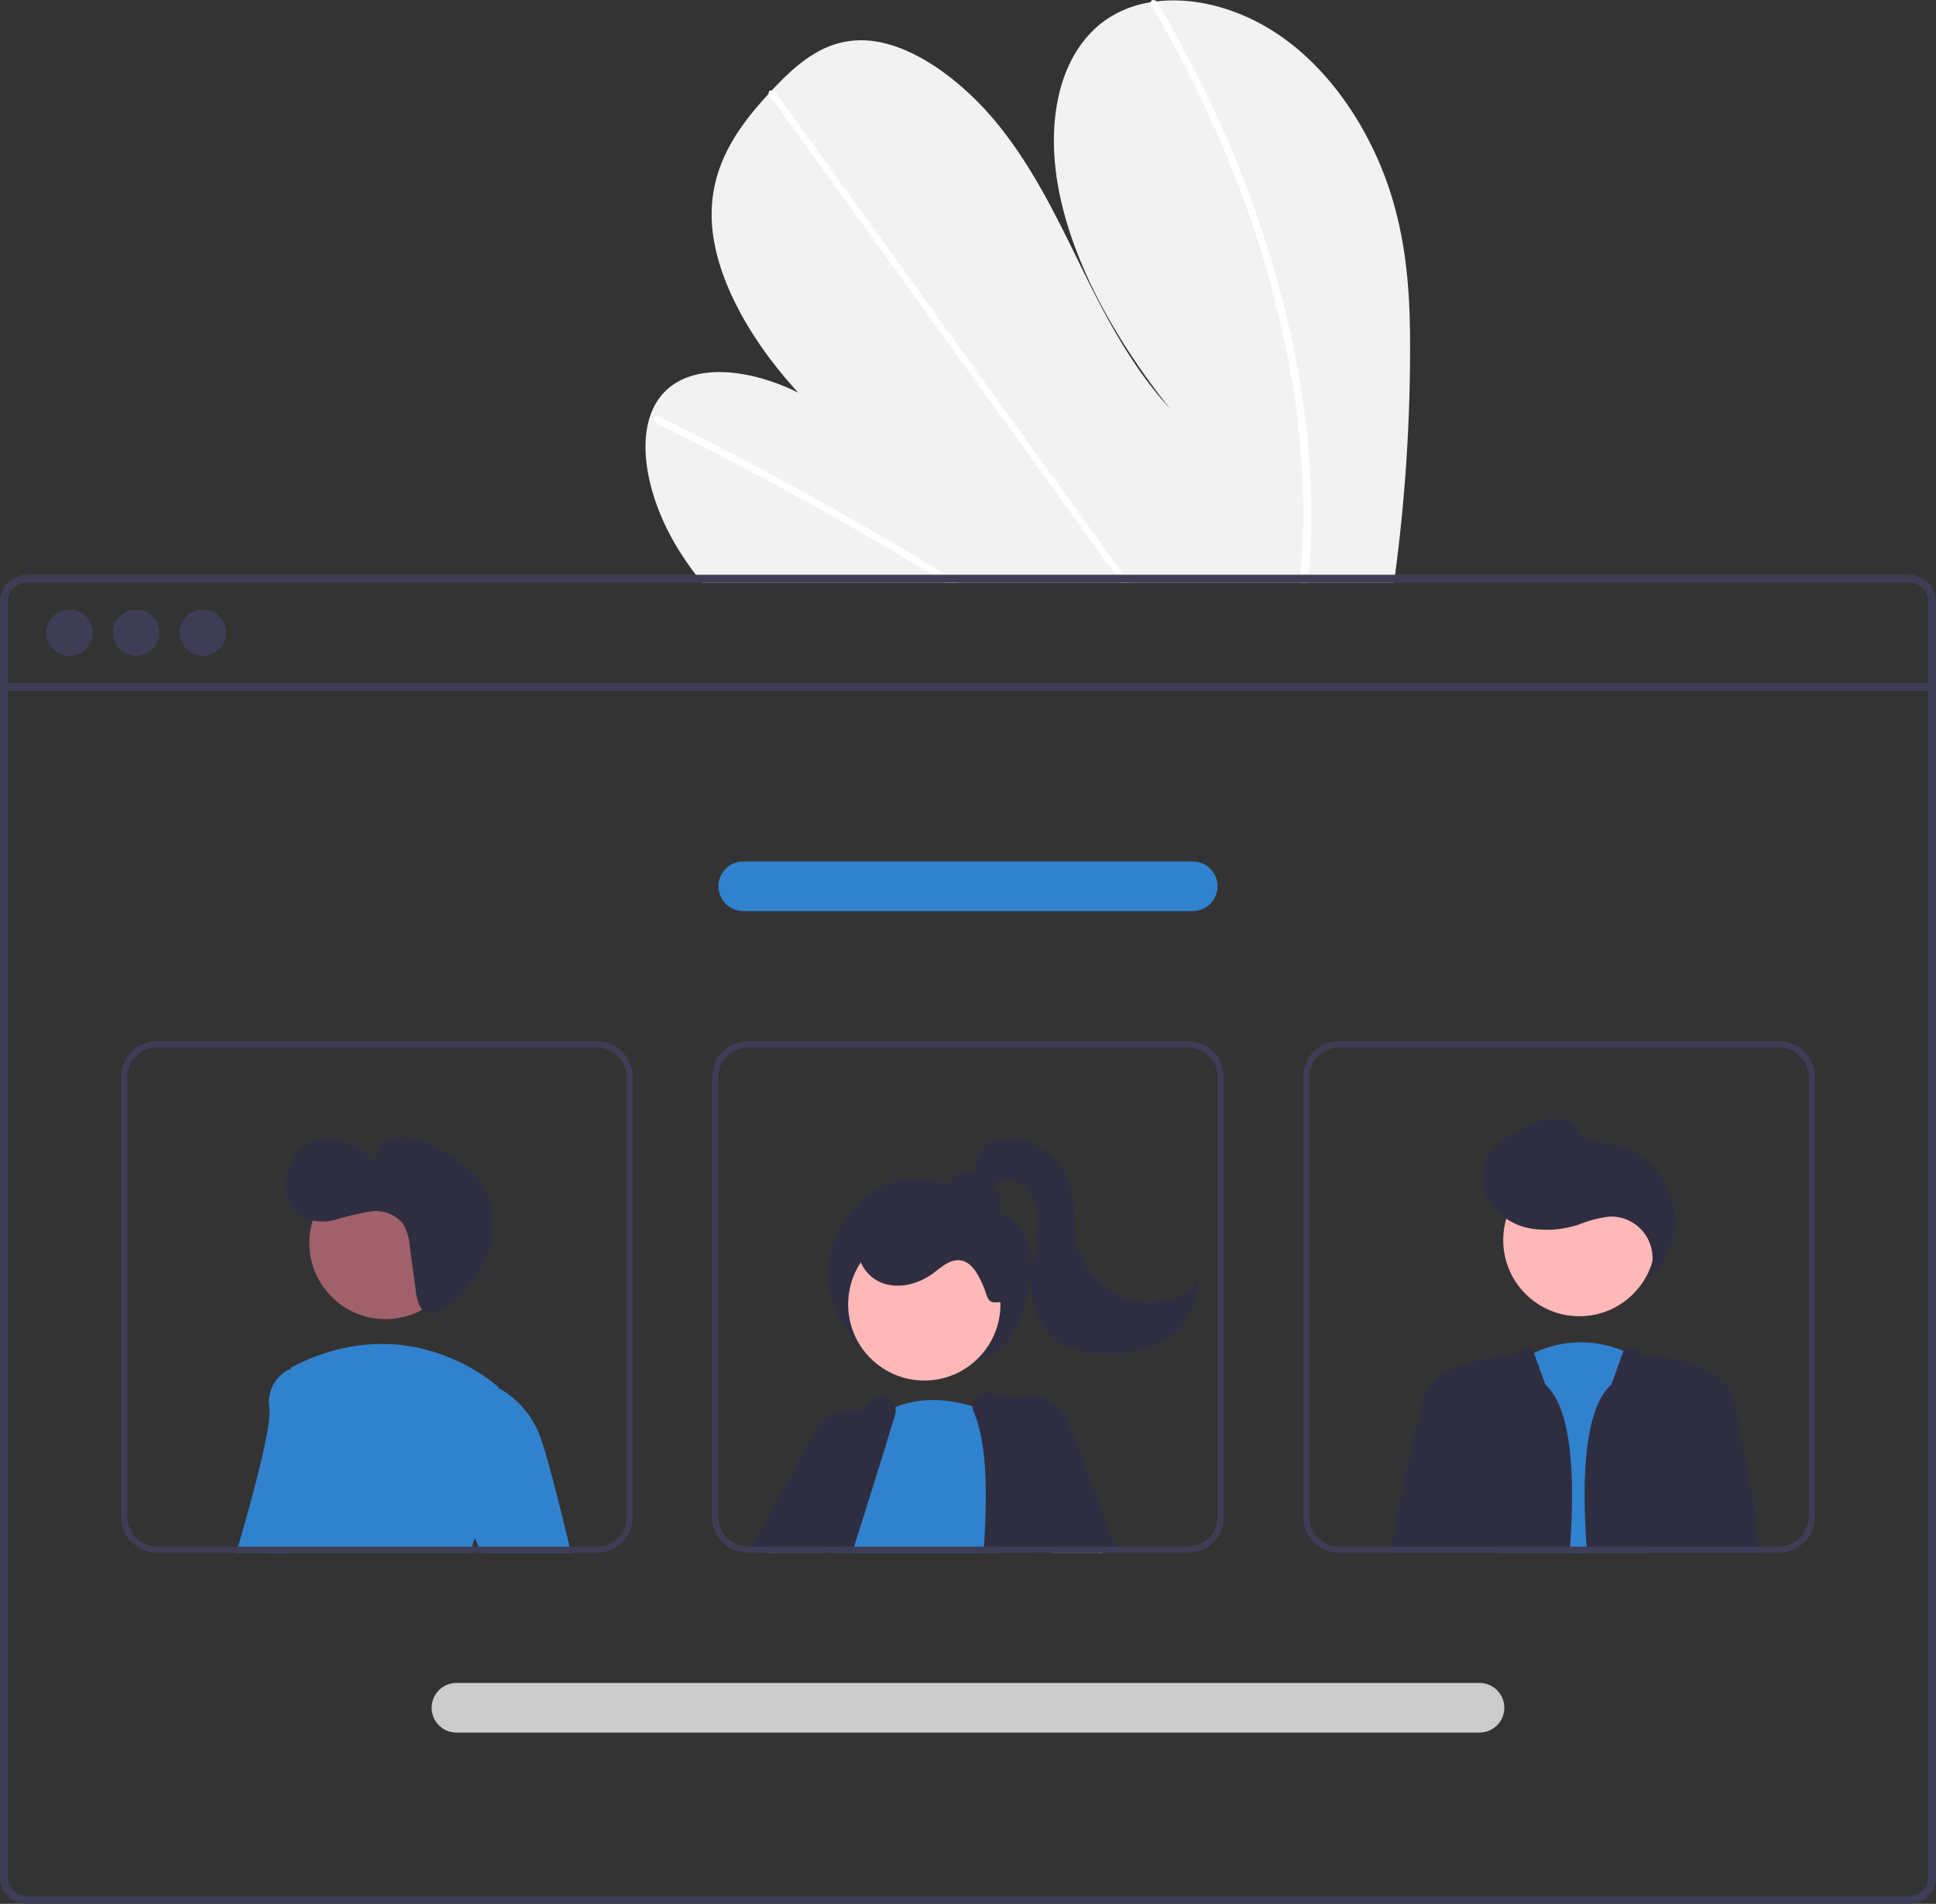 <svg xmlns="http://www.w3.org/2000/svg" width="320" height="314.729" viewBox="0 0 320 314.729"><rect x="0" y="0" width="320" height="314.729" fill="#333333" stroke="none"/><defs><style>.a{fill:#f2f2f2;}.b{fill:#fff;}.c{fill:#3f3d56;}.d{fill:#2f2e41;}.e{fill:#ffb8b8;}.f{fill:#3182ce;}.g{fill:#a0616a;}.h{fill:#ccc;}</style></defs><g transform="translate(0 0)"><path class="a" d="M622.354,201.461a284.227,284.227,0,0,1-2.475,36.533c-.056.425-.118.851-.174,1.276H505.284c-.338-.42-.671-.845-.994-1.276-1.076-1.425-2.086-2.89-3.013-4.407-4.458-7.308-6.529-15.881-4.535-21.815l.036-.092a10.393,10.393,0,0,1,2.009-3.536c4.592-5.227,13.939-4.412,22.44-.261-7.651-8.281-13.764-18.751-14.277-28.123-.5-9.142,4.243-15.7,9.4-21.282.169-.185.338-.364.507-.543.082-.092.169-.179.251-.272,4.023-4.253,8.717-8.45,15.548-7.984,7.492.512,15.83,6.739,21.692,14.016s9.777,15.548,13.744,23.624,8.266,16.347,14.6,23.229c-8.594-10.746-15.543-22.989-18.151-34.918s-.435-23.414,7.138-29.082a17.788,17.788,0,0,1,7.774-3.187c.328-.056.661-.1,1-.144,7.036-.84,15.456,1.548,22.64,7.328,7.912,6.365,13.426,15.835,16.194,24.838S622.395,193.067,622.354,201.461Z" transform="translate(-389.286 -142.984)"/><path class="b" d="M549.021,304.586h-2.188q-1.046-.646-2.1-1.276c-.436-.272-.876-.533-1.317-.8q-10.923-6.588-21.979-12.632t-22.2-11.535a.917.917,0,0,1-.533-1.045.26.26,0,0,1,.036-.077c.1-.195.333-.277.671-.113.912.451,1.829.9,2.741,1.363q11.184,5.58,22.276,11.725t22.046,12.832c.154.092.307.19.461.282C547.632,303.735,548.324,304.161,549.021,304.586Z" transform="translate(-390.602 -208.3)"/><path class="b" d="M595.271,253.425h-1.353c-.308-.425-.61-.851-.917-1.276q-10.838-15.02-21.672-30.04-17.741-24.59-35.472-49.18a.87.87,0,0,1-.154-.3c-.1-.364.164-.579.507-.543a1.029,1.029,0,0,1,.718.451q9.947,13.79,19.888,27.57l35.293,48.929c.748,1.035,1.5,2.075,2.244,3.111C594.661,252.574,594.969,253,595.271,253.425Z" transform="translate(-408.642 -157.138)"/><path class="b" d="M685.427,231.18c-.056,2.28-.195,4.525-.379,6.749q-.054.638-.108,1.276h-1.42c.041-.425.082-.851.118-1.276.282-3.213.477-6.462.487-9.8a136.646,136.646,0,0,0-2.844-27.529,171.512,171.512,0,0,0-8.492-28.569A196.514,196.514,0,0,0,659,143.8a.756.756,0,0,1-.128-.5c.056-.4.594-.528,1-.143a1.172,1.172,0,0,1,.2.256q.992,1.683,1.948,3.377a196.4,196.4,0,0,1,13.206,28.339,170.7,170.7,0,0,1,7.927,28.615A134.808,134.808,0,0,1,685.427,231.18Z" transform="translate(-468.701 -142.918)"/><path class="c" d="M603.3,328.322H292.244a4.472,4.472,0,0,0-4.468,4.469V543.572a4.473,4.473,0,0,0,4.468,4.469H603.3a4.465,4.465,0,0,0,3.4-1.568,1.046,1.046,0,0,0,.1-.123,4.186,4.186,0,0,0,.641-1.081,4.361,4.361,0,0,0,.338-1.7V332.791A4.473,4.473,0,0,0,603.3,328.322Zm3.2,215.25a3.164,3.164,0,0,1-.528,1.753,3.3,3.3,0,0,1-1.209,1.086,3.168,3.168,0,0,1-1.46.354H292.244a3.2,3.2,0,0,1-3.193-3.193V332.791a3.2,3.2,0,0,1,3.193-3.193H603.3a3.2,3.2,0,0,1,3.2,3.193Z" transform="translate(-287.775 -233.312)"/><rect class="c" width="318.722" height="1.277" transform="translate(0.637 112.92)"/><circle class="c" cx="3.832" cy="3.832" r="3.832" transform="translate(7.663 100.759)"/><circle class="c" cx="3.832" cy="3.832" r="3.832" transform="translate(18.681 100.759)"/><circle class="c" cx="3.832" cy="3.832" r="3.832" transform="translate(29.699 100.759)"/><path class="d" d="M559.96,549.844c-3.833-2.495-5.739-8.293-4.8-13.6a16.4,16.4,0,0,1,8.716-11.84,13.657,13.657,0,0,1,12.928.919c3.888,2.377,9.387,3.679,11.233,8.436,1.419,3.655-.381,11.078-2.29,14.628-1.651,3.069-4.787,4.472-7.734,5.082a23.235,23.235,0,0,1-18.791-4.336Z" transform="translate(-418.023 -328.325)"/><path class="e" d="M260.619,484.484l-3.064,5.283-.4.7-.589,1.025h-9.035l.61-1.025,1.578-2.66,3.679-6.211,4.166,1.666Z" transform="translate(-120.681 -234.801)"/><path class="d" d="M532.216,621.266l-1.65-1.025-.2-.128,10.357-18.874a7.036,7.036,0,0,1,4.228-3.392,6.956,6.956,0,0,1,3.474-.128,6.839,6.839,0,0,1,1.917.718,6.682,6.682,0,0,1,.712.451,6.84,6.84,0,0,1,2.1,2.368,7.08,7.08,0,0,1-.215,7.149l-3.992,6.38-3.413,5.457-.641,1.025H532.216Z" transform="translate(-406.048 -364.577)"/><circle class="e" cx="12.586" cy="12.586" r="12.586" transform="translate(140.191 203.045)"/><path class="f" d="M583.083,619.807H554.79l.128-.364q-.108-.331-.2-.661c-.067-.231-.123-.466-.174-.7a15.472,15.472,0,0,1,.005-6.508c1.563-7.677,7.8-13.913,7.8-13.913.108-.082.215-.159.323-.236a14.232,14.232,0,0,1,3-1.681c4.633-1.922,9.491-1.148,12.755-.154a25.445,25.445,0,0,1,3.326,1.266c.379.179.584.292.584.292l.323,9.844.39,11.786Z" transform="translate(-417.671 -363.118)"/><path class="d" d="M619.217,617.586l-2.163-11L614.871,595.5A2.316,2.316,0,0,0,613,593.67l-4.571-.789-4.253-.733a2.285,2.285,0,0,0-2.209.845,2.26,2.26,0,0,0-.5,1.4,2.315,2.315,0,0,0,.19.917c2.219,5.176,2.26,13.37,1.7,22.271-.026.338-.046.682-.072,1.025h16.137Z" transform="translate(-440.717 -361.922)"/><path class="d" d="M557.186,595.205a2.32,2.32,0,0,0-3.664-1.271l-1.963,1.783-8.035,7.318a2.227,2.227,0,0,0-.574.815c-.907,2.168-2.675,6.447-4.73,11.73q-.5,1.291-1.03,2.66c-.123.338-.256.682-.39,1.025h13.242c.108-.343.215-.687.323-1.025.589-1.86,1.163-3.684,1.717-5.458,1.619-5.15,3.08-9.829,4.207-13.529q.469-1.538.856-2.839A2.318,2.318,0,0,0,557.186,595.205Z" transform="translate(-409.187 -362.576)"/><path class="e" d="M343.6,489.042h.856l-.118-.287-.312-.738-4.822-11.443-.738.446-5.924,3.582,3.039,7.415.42,1.025h7.6Z" transform="translate(-162.132 -232.353)"/><path class="d" d="M619.325,597.447a7.083,7.083,0,0,0-8.871-4.187,6.337,6.337,0,0,0-.651.256,6.992,6.992,0,0,0-2.982,2.526,6.758,6.758,0,0,0-.733,1.42,7.042,7.042,0,0,0,.159,5.417l1.481,3.3,5.3,11.786.461,1.025h10.726l.738-.287,1.917-.738.266-.1Z" transform="translate(-442.741 -362.301)"/><path class="d" d="M599.37,528.577a2.082,2.082,0,0,0,2.369-.9,3,3,0,0,0,.173-2.636,5.5,5.5,0,0,0-1.637-2.16,6.357,6.357,0,0,0-2.879-1.49,3.823,3.823,0,0,0-3.1.682,2.755,2.755,0,0,0-.936,2.933,4.063,4.063,0,0,0,2.09,2.05,13.884,13.884,0,0,0,5.656,1.608Z" transform="translate(-436.708 -327.401)"/><path class="d" d="M587.809,549.258c-2.024.279-1.764-.751-2.574-2.626s-1.9-4.1-3.929-4.291c-1.667-.156-3.04,1.177-4.39,2.166-2.407,1.763-5.65,2.627-8.44,1.569s-4.728-4.383-3.67-7.172a6.12,6.12,0,0,1,3.539-3.346,12.313,12.313,0,0,1,4.931-.685,25.444,25.444,0,0,1,10.692,2.737c2.292,1.165,4.523,2.83,5.392,5.25s1.441,5.819-1.045,6.473Z" transform="translate(-422.698 -334.002)"/><path class="d" d="M602.235,516.458a4.234,4.234,0,0,1,1.462-5.293,7.17,7.17,0,0,1,5.785-.811,11.359,11.359,0,0,1,8.148,7.9c.829,3.045.336,6.315,1.038,9.391a12.324,12.324,0,0,0,15.487,9.083c2.1-.617,4.238-2.118,4.445-4.3a12.052,12.052,0,0,1-7.137,12.068,21.013,21.013,0,0,1-8.663,1.128,15.5,15.5,0,0,1-5.631-.9,10.078,10.078,0,0,1-5.3-5.741,15.952,15.952,0,0,1-.7-7.91c.289-2.064.863-4.088,1.023-6.166a8.559,8.559,0,0,0-1.425-5.941c-1.281-1.644-3.729-2.484-5.55-1.471a13.419,13.419,0,0,1-2.118,1.335c-.8.263-1.923-.2-1.85-1.034Z" transform="translate(-440.607 -321.936)"/><path class="f" d="M770.781,610.709l.1-1.025,2.89-30.071a18.412,18.412,0,0,1,3.039-1.932,17.913,17.913,0,0,1,14.794-.323,16.155,16.155,0,0,1,2.378,1.163l1.691,31.162.056,1.025Z" transform="translate(-523.264 -354.02)"/><circle class="e" cx="12.586" cy="12.586" r="12.586" transform="translate(248.466 192.417)"/><path class="d" d="M792.117,531.483a6.851,6.851,0,0,0-5.2-11.563,19.311,19.311,0,0,0-5.042,1.293,16.67,16.67,0,0,1-7.833.705,10.458,10.458,0,0,1-6.67-3.938,7.664,7.664,0,0,1-.943-7.516c1.27-2.779,4.237-4.311,7.028-5.555a12.847,12.847,0,0,1,3.568-1.172,4.575,4.575,0,0,1,3.549.895c.784.675,1.244,1.688,2.1,2.273a7.044,7.044,0,0,0,3.367.757A12.916,12.916,0,0,1,792.3,531Z" transform="translate(-520.853 -318.805)"/><path class="d" d="M761.79,583.592l-1.875-5.206-.117-.325a1.078,1.078,0,0,0-1.612-.531l-2.13,1.42s-13.657,0-14.753,8.194c-.015.128-.036.271-.051.425a.092.092,0,0,1-.005.021c-.138.538-2.716,10.5-4.93,22.8-.061.338-.123.682-.184,1.025h29.676C766.773,599.058,766.233,587.571,761.79,583.592Z" transform="translate(-506.371 -354.724)"/><path class="d" d="M827.787,610.389c-1.619-12.616-3.936-22.819-3.936-22.819-.02-.154-.041-.3-.057-.425-1.091-8.194-14.748-8.194-14.748-8.194l-2.128-1.419a1.078,1.078,0,0,0-1.613.532l-1.993,5.529c-4.443,3.979-4.983,15.466-4.018,27.821h28.62C827.874,611.07,827.828,610.727,827.787,610.389Z" transform="translate(-536.968 -354.725)"/><path class="f" d="M375.368,585.25l-3.044,28.728L372.216,615h-8.235c.1-.333.195-.676.3-1.025,2.337-8.015,5.519-19.714,5.176-22.814a6.067,6.067,0,0,1,3.229-6.452l.236.046Z" transform="translate(-324.929 -358.314)"/><circle class="g" cx="12.586" cy="12.586" r="12.586" transform="translate(51.133 192.896)"/><path class="f" d="M410.187,604.89a20.623,20.623,0,0,0-1.553,3.669c-.149.451-.292.922-.425,1.4-.1.333-.184.677-.271,1.025h-33.2c.046-.338.087-.682.133-1.025,1.7-13.4,3.07-27,3.29-29.22.021-.21.031-.318.031-.318,19.893-10.485,34.411,3.229,34.411,3.229s.021.1.051.287C412.975,585.857,414.594,597.049,410.187,604.89Z" transform="translate(-330.175 -354.299)"/><path class="f" d="M438.775,615.626l-2.214-4.745.538-18.817,5.7-1.056.2-.036a15.089,15.089,0,0,1,6.467,7.543c1.107,2.767,3.213,11.089,4.991,18.515.082.343.164.687.246,1.025H439.907l-.477-1.025Z" transform="translate(-360.316 -361.366)"/><path class="c" d="M405.547,478.822H332.769a5.9,5.9,0,0,0-5.888,5.888v72.778a5.9,5.9,0,0,0,5.888,5.888h72.778a5.892,5.892,0,0,0,5.888-5.888V484.71a5.892,5.892,0,0,0-5.888-5.888Zm4.863,78.666a4.867,4.867,0,0,1-4.863,4.863H332.769a4.871,4.871,0,0,1-4.863-4.863V484.71a4.871,4.871,0,0,1,4.863-4.863h72.778a4.867,4.867,0,0,1,4.863,4.863Zm-56.175,4.863-.108,1.025H384.6c.087-.348.174-.692.271-1.025Z" transform="translate(-306.841 -306.688)"/><path class="c" d="M596.157,478.822H523.379a5.9,5.9,0,0,0-5.888,5.888v72.778a5.9,5.9,0,0,0,5.888,5.888h72.778a5.892,5.892,0,0,0,5.888-5.888V484.71a5.892,5.892,0,0,0-5.888-5.888Zm4.863,78.666a4.867,4.867,0,0,1-4.863,4.863H523.379a4.871,4.871,0,0,1-4.863-4.863V484.71a4.871,4.871,0,0,1,4.863-4.863h72.778a4.867,4.867,0,0,1,4.863,4.863Zm-64.2,4.863q.092.331.2.661l-.128.364H562.34c.026-.343.046-.687.072-1.025Z" transform="translate(-399.773 -306.688)"/><path class="c" d="M786.777,478.822H714a5.892,5.892,0,0,0-5.888,5.888v72.778A5.892,5.892,0,0,0,714,563.376h72.778a5.9,5.9,0,0,0,5.888-5.888V484.71A5.9,5.9,0,0,0,786.777,478.822Zm4.863,78.666a4.87,4.87,0,0,1-4.863,4.863H714a4.867,4.867,0,0,1-4.863-4.863V484.71A4.867,4.867,0,0,1,714,479.847h72.778a4.87,4.87,0,0,1,4.863,4.863Zm-39.417,4.863c-.026.338-.052.682-.077,1.025h22.082c.041-.338.087-.682.128-1.025Z" transform="translate(-492.709 -306.688)"/><path class="h" d="M600.2,694.021H431.1a4.1,4.1,0,1,1,0-8.2H600.2a4.1,4.1,0,1,1,0,8.2Z" transform="translate(-355.652 -407.61)"/><path class="f" d="M597.9,429.021H523.6a4.1,4.1,0,1,1,0-8.2H597.9a4.1,4.1,0,1,1,0,8.2Z" transform="translate(-400.75 -278.41)"/><path class="d" d="M402.432,538.129a2.487,2.487,0,0,0,3.252.208,22.1,22.1,0,0,0,7.112-8.274c1.766-3.825,1.963-8.52-.166-12.155-1.8-3.074-4.978-5.057-8.146-6.686a14.487,14.487,0,0,0-3.932-1.516,5.6,5.6,0,0,0-4.075.657A3.52,3.52,0,0,0,394.888,514a13.245,13.245,0,0,0-5.654-3.8,7.311,7.311,0,0,0-4.318-.313,7.078,7.078,0,0,0-4.28,4.285,8.57,8.57,0,0,0-.647,4.676,5.713,5.713,0,0,0,2.5,3.913,7.707,7.707,0,0,0,5.691.534,48.158,48.158,0,0,1,5.7-1.335,5.9,5.9,0,0,1,5.3,1.855,8.086,8.086,0,0,1,1.235,3.889l.974,7.092a8.65,8.65,0,0,0,.774,2.963A1.71,1.71,0,0,0,402.432,538.129Z" transform="translate(-332.692 -321.681)"/></g></svg>